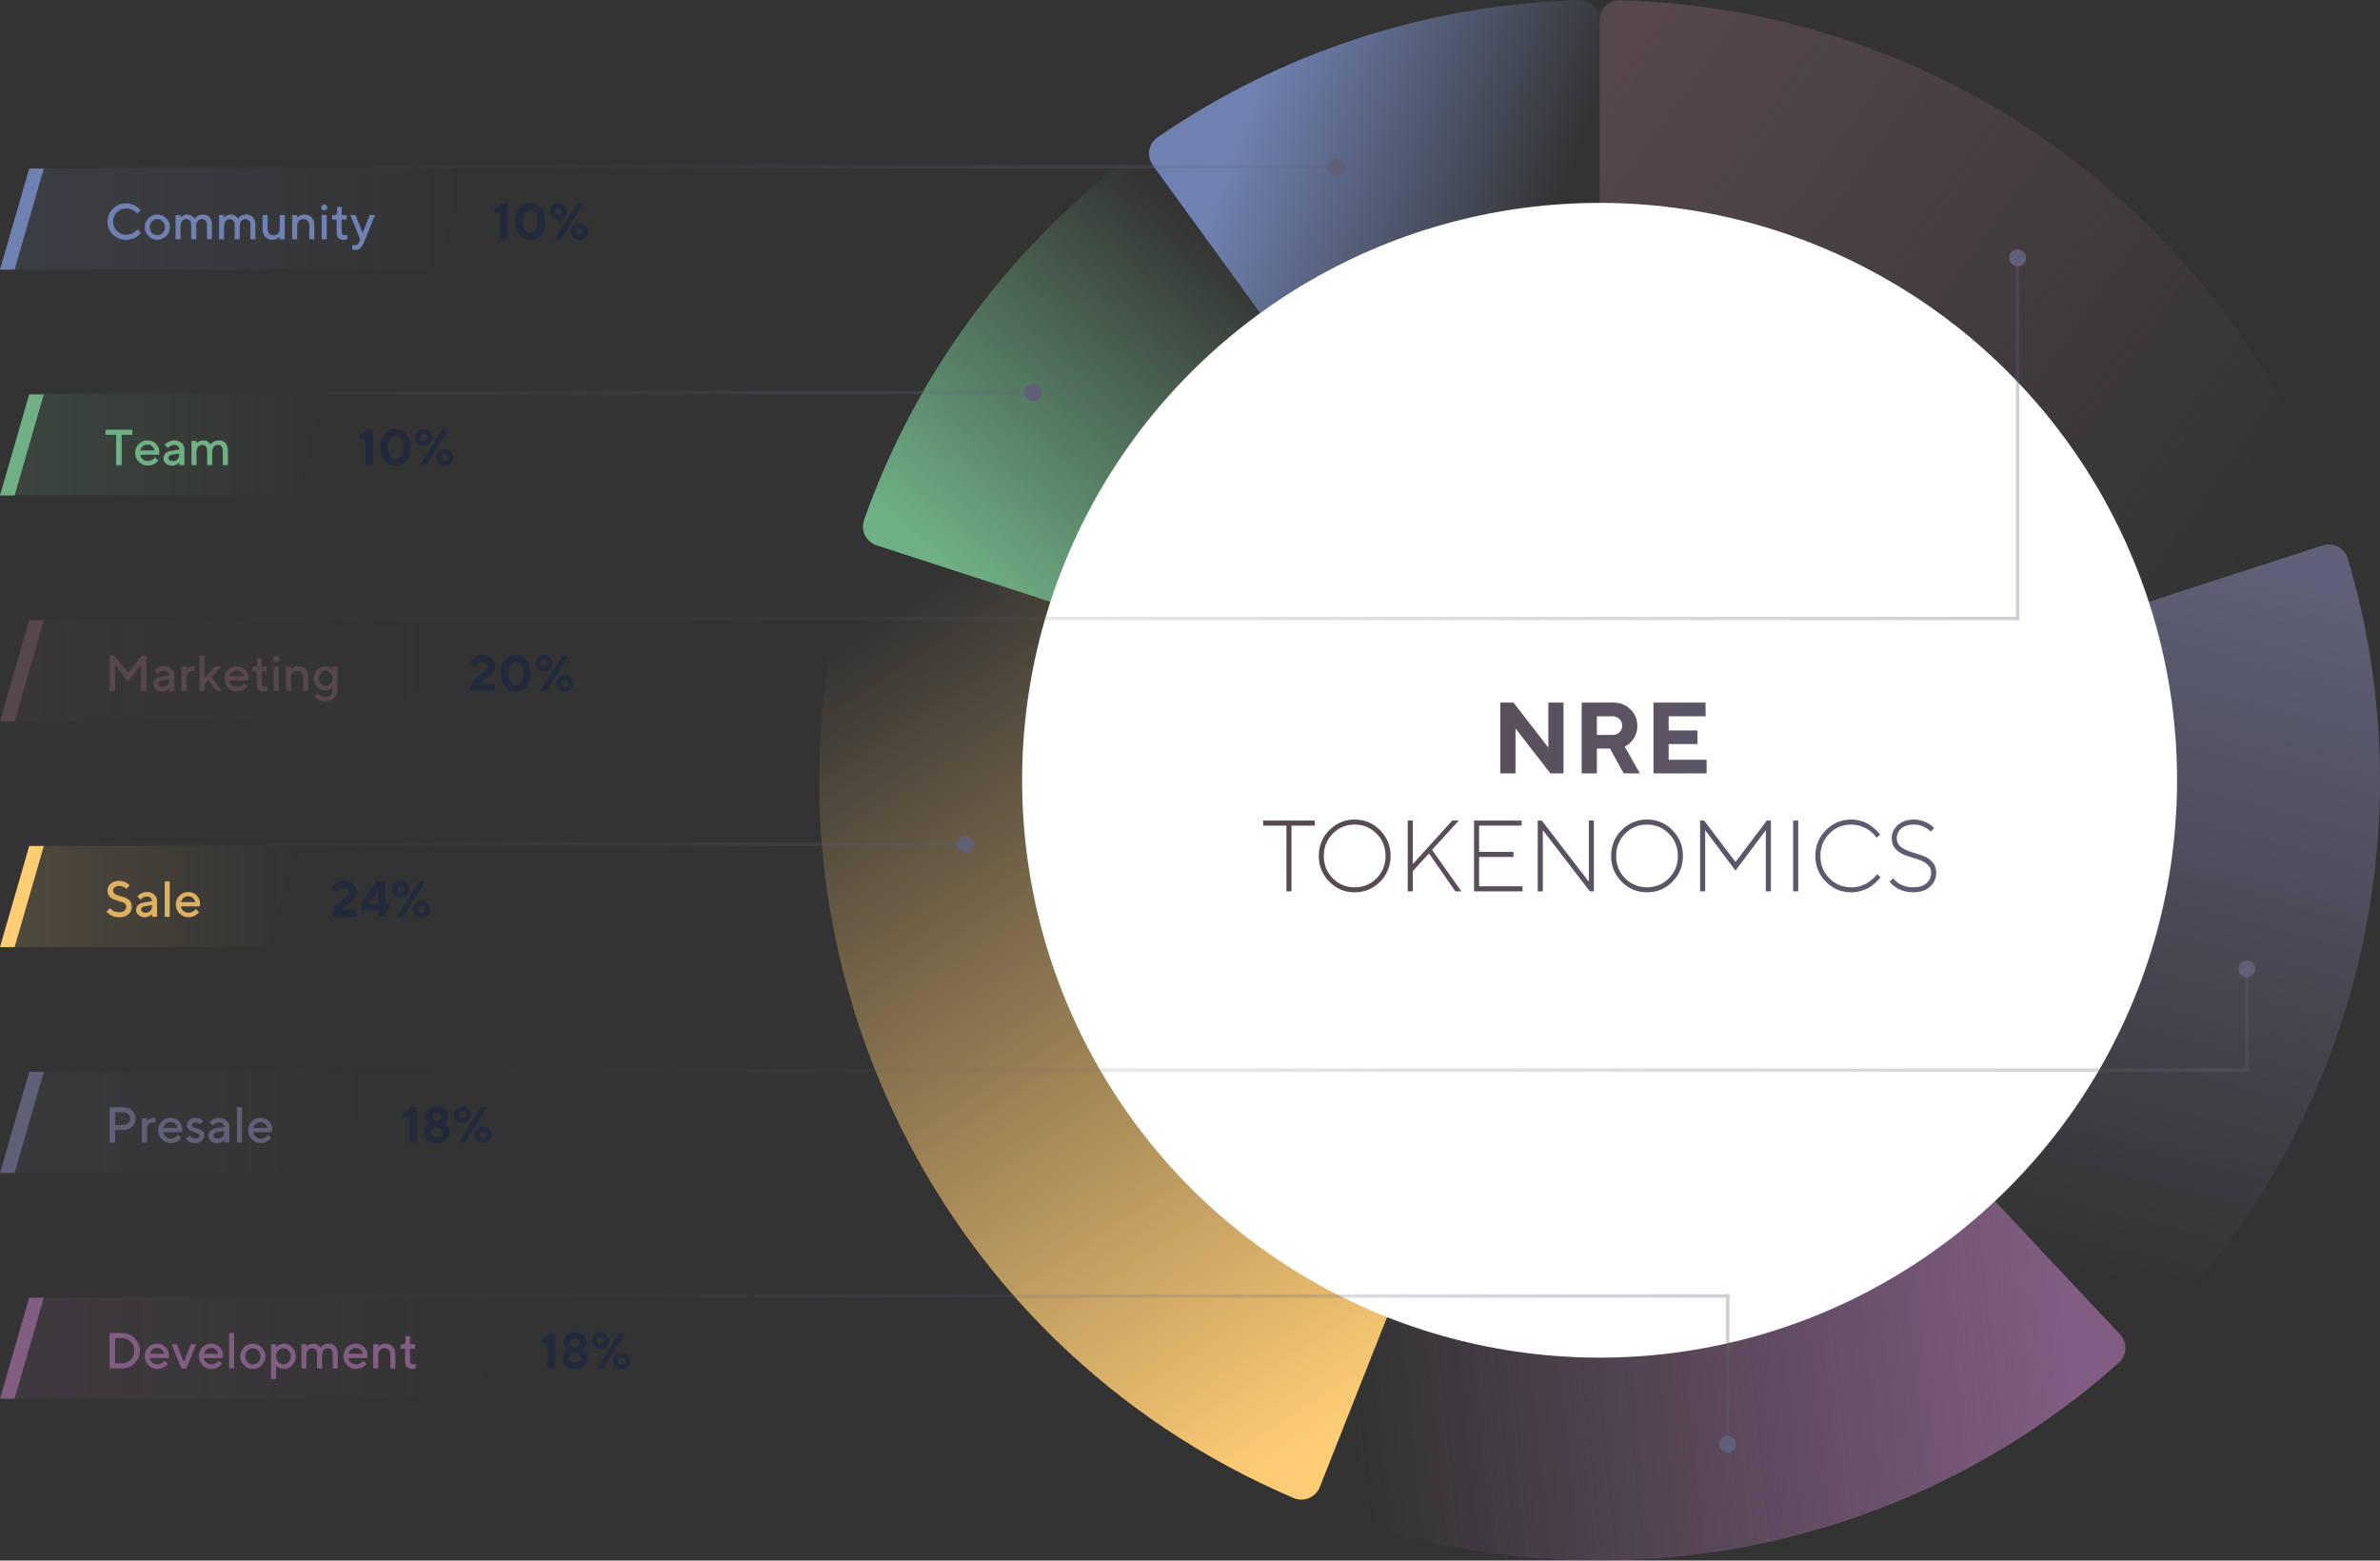 <svg width="706" height="463" viewBox="0 0 706 463" fill="none" xmlns="http://www.w3.org/2000/svg">
<rect x="0" y="0" width="706" height="463" fill="#333333" stroke="none"/>
<path d="M482.375 228.945C478.499 230.205 474.521 227.315 474.521 223.239L474.521 6C474.521 2.686 477.215 -0.008 480.528 0.077C576.338 2.546 660.78 63.904 692.734 154.272C693.839 157.396 692.109 160.791 688.958 161.815L482.375 228.945Z" fill="url(#paint0_linear_92_64)"/>
<path d="M480.992 238.39C477.982 235.184 479.329 229.936 483.512 228.576L688.957 161.816C692.109 160.792 695.503 162.519 696.445 165.696C720.708 247.503 697.966 336.086 637.298 396.085C634.942 398.415 631.135 398.294 628.867 395.878L480.992 238.39Z" fill="url(#paint1_linear_92_64)"/>
<path d="M471.04 240.289C472.659 236.2 477.982 235.184 480.993 238.391L628.867 395.878C631.136 398.294 631.018 402.1 628.545 404.305C564.862 461.094 475.035 478.231 394.921 448.877C391.81 447.737 390.299 444.241 391.519 441.16L471.04 240.289Z" fill="url(#paint2_linear_92_64)"/>
<path d="M468.445 229.524C471.737 230.593 473.444 234.22 472.169 237.438L391.519 441.16C390.299 444.241 386.795 445.751 383.746 444.453C275.618 398.405 219.146 278.381 252.593 165.706C253.536 162.529 256.933 160.792 260.085 161.816L468.445 229.524Z" fill="url(#paint3_linear_92_64)"/>
<path d="M463.668 216.559C467.085 221.261 462.488 227.588 456.96 225.791L260.085 161.816C256.933 160.792 255.201 157.403 256.306 154.279C271.245 112.052 298.117 75.062 333.657 47.803C336.286 45.786 340.045 46.386 341.993 49.068L463.668 216.559Z" fill="url(#paint4_linear_92_64)"/>
<path d="M474.521 213.03C474.521 218.842 467.083 221.259 463.666 216.556L341.991 49.066C340.044 46.385 340.634 42.626 343.364 40.748C380.268 15.367 423.748 1.238 468.521 0.078C471.833 -0.008 474.521 2.686 474.521 6V213.03Z" fill="url(#paint5_linear_92_64)"/>
<circle cx="474.5" cy="231.5" r="171.299" fill="white"/>
<path d="M459.301 208.448H463.798V229.454H459.901L449.559 216.109V229.454H445.048V208.448H448.959L459.301 221.808V208.448ZM469.188 229.454V208.448H478.49C480.57 208.448 482.289 209.117 483.646 210.455C485.014 211.783 485.697 213.414 485.697 215.348C485.697 216.188 485.565 216.974 485.302 217.706C485.038 218.438 484.725 219.029 484.364 219.479C484.013 219.928 483.651 220.313 483.28 220.636C482.909 220.958 482.592 221.178 482.328 221.295L481.947 221.5L486.444 229.454H481.64L477.597 222.101H473.7V229.454H469.188ZM481.2 215.348C481.2 214.527 480.927 213.849 480.38 213.312C479.843 212.774 479.164 212.506 478.344 212.506H473.7V218.058H478.344C479.164 218.058 479.843 217.799 480.38 217.281C480.927 216.754 481.2 216.109 481.2 215.348ZM494.999 225.411H506.249V229.454H490.487V208.448H505.941V212.506H494.999V216.71H503.539V220.753H494.999V225.411ZM374.706 243.448H389.999V244.957H383.099V264.454H381.605V244.957H374.706V243.448ZM408.339 260.572C410.116 258.775 411.005 256.568 411.005 253.951C411.005 251.334 410.116 249.132 408.339 247.345C406.571 245.548 404.408 244.649 401.849 244.649C399.291 244.649 397.123 245.548 395.346 247.345C393.578 249.132 392.694 251.334 392.694 253.951C392.694 256.568 393.578 258.775 395.346 260.572C397.123 262.359 399.291 263.253 401.849 263.253C404.408 263.253 406.571 262.359 408.339 260.572ZM409.393 246.305C411.464 248.404 412.499 250.953 412.499 253.951C412.499 256.949 411.464 259.498 409.393 261.598C407.323 263.697 404.808 264.747 401.849 264.747C398.91 264.747 396.4 263.697 394.32 261.598C392.24 259.498 391.2 256.949 391.2 253.951C391.2 250.953 392.24 248.404 394.32 246.305C396.4 244.205 398.91 243.155 401.849 243.155C404.808 243.155 407.323 244.205 409.393 246.305ZM419.105 256.354L430.795 243.448H432.758L424.804 252.149L433.505 264.454H431.703L423.895 253.204L419.105 258.448V264.454H417.597V243.448H419.105V256.354ZM438.764 262.96H451.654V264.454H437.255V243.448H451.361V244.957H438.764V252.75H448.959V254.259H438.764V262.96ZM471.312 243.448H472.807V264.454H471.605L457.66 246.305V264.454H456.151V243.448H457.352L471.312 261.598V243.448ZM495.057 260.572C496.835 258.775 497.724 256.568 497.724 253.951C497.724 251.334 496.835 249.132 495.057 247.345C493.29 245.548 491.127 244.649 488.568 244.649C486.01 244.649 483.842 245.548 482.064 247.345C480.297 249.132 479.413 251.334 479.413 253.951C479.413 256.568 480.297 258.775 482.064 260.572C483.842 262.359 486.01 263.253 488.568 263.253C491.127 263.253 493.29 262.359 495.057 260.572ZM496.112 246.305C498.182 248.404 499.218 250.953 499.218 253.951C499.218 256.949 498.182 259.498 496.112 261.598C494.042 263.697 491.527 264.747 488.568 264.747C485.629 264.747 483.119 263.697 481.039 261.598C478.959 259.498 477.919 256.949 477.919 253.951C477.919 250.953 478.959 248.404 481.039 246.305C483.119 244.205 485.629 243.155 488.568 243.155C491.527 243.155 494.042 244.205 496.112 246.305ZM514.818 258.302L505.824 246.305V264.454H504.315V243.448H505.516L514.818 255.753L524.12 243.448H525.321V264.454H523.812V246.305L514.818 258.302ZM531.913 264.454V243.448H533.422V264.454H531.913ZM541.625 261.598C539.545 259.498 538.505 256.949 538.505 253.951C538.505 250.953 539.545 248.404 541.625 246.305C543.705 244.205 546.215 243.155 549.154 243.155C550.219 243.155 551.239 243.312 552.216 243.624C553.192 243.927 553.998 244.303 554.633 244.752C555.277 245.191 555.839 245.631 556.317 246.07C556.806 246.51 557.157 246.876 557.372 247.169L557.709 247.652L556.654 248.561C556.596 248.463 556.498 248.321 556.361 248.136C556.234 247.95 555.941 247.633 555.482 247.184C555.023 246.734 554.52 246.344 553.974 246.012C553.436 245.67 552.733 245.357 551.864 245.074C550.995 244.791 550.092 244.649 549.154 244.649C546.596 244.649 544.428 245.548 542.65 247.345C540.883 249.132 539.999 251.334 539.999 253.951C539.999 256.568 540.883 258.775 542.65 260.572C544.428 262.359 546.596 263.253 549.154 263.253C550.111 263.253 551.024 263.121 551.893 262.857C552.763 262.584 553.48 262.257 554.047 261.876C554.623 261.495 555.126 261.114 555.556 260.733C555.985 260.353 556.303 260.035 556.508 259.781L556.801 259.356L557.855 260.25C557.777 260.367 557.655 260.528 557.489 260.733C557.333 260.938 556.976 261.3 556.42 261.817C555.873 262.335 555.287 262.794 554.662 263.194C554.047 263.595 553.236 263.956 552.23 264.278C551.234 264.591 550.209 264.747 549.154 264.747C546.215 264.747 543.705 263.697 541.625 261.598ZM572.855 258.902C572.855 257.867 572.455 257.032 571.654 256.397C570.853 255.753 569.877 255.255 568.724 254.903C567.572 254.552 566.42 254.181 565.267 253.79C564.125 253.399 563.153 252.784 562.352 251.944C561.552 251.104 561.151 250.025 561.151 248.707C561.151 247.164 561.762 245.855 562.982 244.781C564.203 243.697 565.795 243.155 567.758 243.155C568.48 243.155 569.179 243.248 569.852 243.434C570.536 243.609 571.102 243.819 571.552 244.063C572.001 244.298 572.401 244.542 572.753 244.796C573.104 245.04 573.358 245.255 573.515 245.44L573.749 245.704L572.709 246.759C572.67 246.7 572.601 246.627 572.504 246.539C572.416 246.441 572.216 246.275 571.903 246.041C571.6 245.797 571.273 245.582 570.922 245.396C570.57 245.201 570.106 245.03 569.53 244.884C568.964 244.728 568.373 244.649 567.758 244.649C566.156 244.649 564.906 245.03 564.008 245.792C563.109 246.554 562.66 247.525 562.66 248.707C562.66 249.742 563.056 250.582 563.847 251.227C564.647 251.861 565.624 252.354 566.776 252.706C567.929 253.058 569.076 253.429 570.219 253.819C571.371 254.21 572.348 254.825 573.148 255.665C573.949 256.505 574.349 257.584 574.349 258.902C574.349 260.602 573.729 262.003 572.489 263.106C571.249 264.2 569.569 264.747 567.45 264.747C566.591 264.747 565.761 264.64 564.96 264.425C564.159 264.2 563.505 263.941 562.997 263.648C562.489 263.346 562.04 263.038 561.649 262.726C561.259 262.413 560.985 262.149 560.829 261.935L560.551 261.598L561.605 260.558C561.644 260.636 561.713 260.738 561.81 260.865C561.908 260.982 562.133 261.197 562.484 261.51C562.836 261.812 563.222 262.086 563.641 262.33C564.061 262.564 564.608 262.779 565.282 262.975C565.966 263.16 566.688 263.253 567.45 263.253C569.188 263.253 570.521 262.857 571.449 262.066C572.387 261.275 572.855 260.221 572.855 258.902Z" fill="url(#paint6_linear_92_64)"/>
<rect opacity="0.3" width="397" height="1" transform="matrix(-1 0 0 1 397 49)" fill="url(#paint7_linear_92_64)"/>
<circle cx="396.5" cy="49.5" r="2.5" fill="#5F5F77"/>
<path d="M8.8 50H138L129.2 80H0L8.8 50Z" fill="url(#paint8_linear_92_64)" fill-opacity="0.15"/>
<path d="M37.453 60.351C37.985 60.351 38.495 60.421 38.983 60.563C39.472 60.7 39.874 60.868 40.192 61.068C40.514 61.269 40.795 61.466 41.034 61.662C41.273 61.857 41.449 62.025 41.562 62.167L41.723 62.372L40.675 63.427C40.646 63.388 40.602 63.334 40.544 63.266C40.49 63.192 40.363 63.063 40.163 62.877C39.962 62.692 39.748 62.533 39.518 62.401C39.289 62.265 38.988 62.14 38.617 62.028C38.251 61.911 37.863 61.852 37.453 61.852C36.364 61.852 35.441 62.23 34.684 62.987C33.927 63.739 33.549 64.66 33.549 65.749C33.549 66.837 33.925 67.76 34.677 68.517C35.434 69.274 36.359 69.652 37.453 69.652C37.863 69.652 38.253 69.596 38.624 69.484C39.001 69.367 39.31 69.228 39.555 69.066C39.804 68.905 40.021 68.747 40.206 68.59C40.397 68.429 40.539 68.293 40.631 68.18L40.748 67.997L41.803 69.052C41.764 69.11 41.703 69.189 41.62 69.286C41.542 69.379 41.364 69.545 41.085 69.784C40.812 70.023 40.519 70.236 40.206 70.421C39.899 70.607 39.494 70.775 38.991 70.927C38.493 71.073 37.98 71.147 37.453 71.147C35.88 71.147 34.562 70.624 33.498 69.579C32.433 68.534 31.901 67.257 31.901 65.749C31.901 64.24 32.433 62.963 33.498 61.918C34.562 60.873 35.88 60.351 37.453 60.351ZM48.256 69.103C48.7 68.639 48.922 68.073 48.922 67.404C48.922 66.73 48.7 66.161 48.256 65.697C47.812 65.233 47.284 65.001 46.674 65.001C46.063 65.001 45.534 65.233 45.084 65.697C44.64 66.161 44.418 66.73 44.418 67.404C44.418 68.073 44.64 68.639 45.084 69.103C45.534 69.567 46.063 69.799 46.674 69.799C47.284 69.799 47.812 69.567 48.256 69.103ZM44.037 70.033C43.295 69.286 42.924 68.41 42.924 67.404C42.924 66.393 43.295 65.514 44.037 64.767C44.784 64.02 45.663 63.647 46.674 63.647C47.685 63.647 48.561 64.02 49.303 64.767C50.05 65.514 50.424 66.393 50.424 67.404C50.424 68.41 50.05 69.286 49.303 70.033C48.561 70.775 47.685 71.147 46.674 71.147C45.663 71.147 44.784 70.775 44.037 70.033ZM61.373 71V66.803C61.373 66.212 61.237 65.766 60.963 65.463C60.695 65.155 60.331 65.001 59.872 65.001C59.403 65.001 59.01 65.189 58.693 65.565C58.38 65.936 58.224 66.449 58.224 67.103V71H56.723V66.803C56.723 66.212 56.586 65.766 56.312 65.463C56.044 65.155 55.68 65.001 55.221 65.001C54.752 65.001 54.359 65.189 54.042 65.565C53.73 65.936 53.573 66.449 53.573 67.103V71H52.072V63.8H53.573V64.547C53.632 64.479 53.712 64.396 53.815 64.298C53.922 64.196 54.142 64.061 54.474 63.895C54.811 63.73 55.16 63.647 55.522 63.647C55.81 63.647 56.083 63.688 56.342 63.771C56.605 63.849 56.815 63.949 56.972 64.071C57.128 64.189 57.262 64.308 57.374 64.43C57.492 64.552 57.575 64.652 57.623 64.731L57.697 64.848C57.716 64.818 57.748 64.777 57.792 64.723C57.841 64.669 57.941 64.572 58.092 64.43C58.248 64.289 58.415 64.166 58.59 64.064C58.766 63.956 58.996 63.861 59.279 63.778C59.567 63.69 59.865 63.647 60.172 63.647C61.012 63.647 61.671 63.915 62.15 64.452C62.633 64.989 62.875 65.773 62.875 66.803V71H61.373ZM74.279 71V66.803C74.279 66.212 74.142 65.766 73.869 65.463C73.6 65.155 73.236 65.001 72.777 65.001C72.309 65.001 71.915 65.189 71.598 65.565C71.286 65.936 71.129 66.449 71.129 67.103V71H69.628V66.803C69.628 66.212 69.491 65.766 69.218 65.463C68.949 65.155 68.585 65.001 68.126 65.001C67.658 65.001 67.265 65.189 66.947 65.565C66.635 65.936 66.478 66.449 66.478 67.103V71H64.977V63.8H66.478V64.547C66.537 64.479 66.618 64.396 66.72 64.298C66.828 64.196 67.047 64.061 67.379 63.895C67.716 63.73 68.065 63.647 68.427 63.647C68.715 63.647 68.988 63.688 69.247 63.771C69.511 63.849 69.721 63.949 69.877 64.071C70.033 64.189 70.168 64.308 70.28 64.43C70.397 64.552 70.48 64.652 70.529 64.731L70.602 64.848C70.622 64.818 70.653 64.777 70.697 64.723C70.746 64.669 70.846 64.572 70.998 64.43C71.154 64.289 71.32 64.166 71.496 64.064C71.671 63.956 71.901 63.861 72.184 63.778C72.472 63.69 72.77 63.647 73.078 63.647C73.918 63.647 74.577 63.915 75.055 64.452C75.539 64.989 75.78 65.773 75.78 66.803V71H74.279ZM82.98 71V70.253L82.885 70.348C82.841 70.392 82.748 70.465 82.606 70.568C82.47 70.665 82.321 70.756 82.16 70.839C81.999 70.917 81.796 70.988 81.552 71.051C81.308 71.115 81.059 71.147 80.805 71.147C79.936 71.147 79.23 70.863 78.688 70.297C78.151 69.726 77.882 68.959 77.882 67.997V63.8H79.384V67.997C79.384 68.515 79.547 68.944 79.874 69.286C80.207 69.628 80.617 69.799 81.105 69.799C81.676 69.799 82.13 69.616 82.467 69.249C82.809 68.878 82.98 68.361 82.98 67.697V63.8H84.481V71H82.98ZM88.158 63.8V64.547L88.253 64.452C88.297 64.408 88.39 64.337 88.532 64.24C88.673 64.137 88.822 64.047 88.978 63.969C89.14 63.886 89.342 63.812 89.586 63.749C89.835 63.681 90.085 63.647 90.334 63.647C91.203 63.647 91.906 63.932 92.443 64.503C92.985 65.075 93.256 65.841 93.256 66.803V71H91.754V66.803C91.754 66.286 91.588 65.856 91.256 65.514C90.929 65.172 90.522 65.001 90.033 65.001C89.462 65.001 89.005 65.187 88.664 65.558C88.327 65.924 88.158 66.439 88.158 67.103V71H86.657V63.8H88.158ZM96.933 63.8V71H95.431V63.8H96.933ZM96.83 60.907C97.001 61.078 97.086 61.293 97.086 61.552C97.086 61.81 97.001 62.025 96.83 62.196C96.659 62.367 96.444 62.453 96.186 62.453C95.927 62.453 95.712 62.367 95.541 62.196C95.37 62.025 95.285 61.81 95.285 61.552C95.285 61.293 95.37 61.078 95.541 60.907C95.712 60.736 95.927 60.651 96.186 60.651C96.444 60.651 96.659 60.736 96.83 60.907ZM100.009 62.899V61.398H101.356V63.8H102.858V65.148H101.356V68.883C101.356 69.152 101.442 69.372 101.613 69.543C101.784 69.713 101.999 69.799 102.257 69.799C102.37 69.799 102.487 69.787 102.609 69.762C102.736 69.738 102.833 69.711 102.902 69.682L103.012 69.652V71C102.714 71.098 102.362 71.147 101.957 71.147C100.556 71.147 99.857 70.397 99.862 68.898V65.148H98.507V63.8H99.262C99.76 63.8 100.009 63.5 100.009 62.899ZM106.535 71.747L106.835 71L103.905 63.8H105.48L107.582 69.052L109.684 63.8H111.259L108.029 71.747C107.658 72.636 107.289 73.258 106.923 73.615C106.562 73.971 106.107 74.149 105.561 74.149C105.36 74.149 105.172 74.137 104.997 74.113C104.821 74.088 104.691 74.061 104.608 74.032L104.506 74.003V72.648C104.755 72.746 105.006 72.797 105.26 72.802C105.832 72.797 106.256 72.445 106.535 71.747Z" fill="#6F81B0"/>
<path d="M148.776 60.497H150.651V71H148.402V63.353H146.601V61.925C146.923 61.886 147.218 61.81 147.487 61.698C147.755 61.581 147.963 61.456 148.109 61.325C148.261 61.193 148.388 61.066 148.49 60.944C148.598 60.817 148.673 60.709 148.717 60.622L148.776 60.497ZM155.749 63.2C155.304 63.8 155.082 64.65 155.082 65.749C155.082 66.847 155.304 67.697 155.749 68.297C156.193 68.898 156.72 69.198 157.331 69.198C157.941 69.198 158.468 68.898 158.913 68.297C159.357 67.697 159.579 66.847 159.579 65.749C159.579 64.65 159.357 63.8 158.913 63.2C158.468 62.599 157.941 62.299 157.331 62.299C156.72 62.299 156.193 62.599 155.749 63.2ZM160.517 61.786C161.391 62.787 161.828 64.108 161.828 65.749C161.828 67.389 161.391 68.712 160.517 69.718C159.643 70.724 158.581 71.227 157.331 71.227C156.081 71.227 155.019 70.724 154.145 69.718C153.271 68.712 152.833 67.389 152.833 65.749C152.833 64.108 153.271 62.787 154.145 61.786C155.019 60.78 156.081 60.277 157.331 60.277C158.581 60.277 159.643 60.78 160.517 61.786ZM164.904 61.998C164.704 62.199 164.604 62.45 164.604 62.753C164.604 63.051 164.704 63.3 164.904 63.5C165.104 63.7 165.353 63.8 165.651 63.8C165.954 63.8 166.205 63.7 166.405 63.5C166.605 63.3 166.706 63.051 166.706 62.753C166.706 62.45 166.605 62.199 166.405 61.998C166.205 61.798 165.954 61.698 165.651 61.698C165.353 61.698 165.104 61.798 164.904 61.998ZM164.53 71L171.129 60.497H173.004L166.405 71H164.53ZM167.453 61.024C167.956 61.523 168.207 62.099 168.207 62.753C168.207 63.402 167.956 63.978 167.453 64.481C166.955 64.98 166.354 65.228 165.651 65.228C164.953 65.228 164.352 64.98 163.849 64.481C163.351 63.978 163.102 63.402 163.102 62.753C163.102 62.099 163.351 61.523 163.849 61.024C164.352 60.526 164.953 60.277 165.651 60.277C166.354 60.277 166.955 60.526 167.453 61.024ZM172.631 69.499C172.831 69.298 172.931 69.049 172.931 68.751C172.931 68.449 172.831 68.197 172.631 67.997C172.431 67.797 172.179 67.697 171.876 67.697C171.579 67.697 171.33 67.797 171.129 67.997C170.929 68.197 170.829 68.449 170.829 68.751C170.829 69.049 170.929 69.298 171.129 69.499C171.33 69.699 171.579 69.799 171.876 69.799C172.179 69.799 172.431 69.699 172.631 69.499ZM170.075 70.48C169.577 69.977 169.328 69.401 169.328 68.751C169.328 68.102 169.577 67.528 170.075 67.03C170.578 66.527 171.178 66.276 171.876 66.276C172.58 66.276 173.18 66.527 173.678 67.03C174.181 67.528 174.433 68.102 174.433 68.751C174.433 69.401 174.181 69.977 173.678 70.48C173.18 70.978 172.58 71.227 171.876 71.227C171.178 71.227 170.578 70.978 170.075 70.48Z" fill="#22293B"/>
<path d="M8.667 50H13L4.333 80H0L8.667 50Z" fill="#6F81B0"/>
<rect opacity="0.3" width="307" height="1" transform="matrix(-1 0 0 1 307 116)" fill="url(#paint9_linear_92_64)"/>
<circle cx="306.5" cy="116.5" r="2.5" fill="#5F5F77"/>
<path d="M8.8 117H96L87.2 147H0L8.8 117Z" fill="url(#paint10_linear_92_64)" fill-opacity="0.15"/>
<path d="M31.3 127.497H39.247V128.999H36.098V138H34.45V128.999H31.3V127.497ZM47.201 134.924H41.576C41.654 135.432 41.903 135.871 42.323 136.242C42.748 136.613 43.251 136.799 43.832 136.799C44.252 136.799 44.643 136.704 45.004 136.513C45.37 136.323 45.629 136.137 45.78 135.957L46.007 135.678L46.981 136.652C46.952 136.691 46.906 136.748 46.842 136.821C46.784 136.889 46.654 137.009 46.454 137.18C46.254 137.346 46.041 137.495 45.817 137.626C45.592 137.753 45.299 137.873 44.938 137.985C44.581 138.093 44.213 138.146 43.832 138.146C42.812 138.146 41.93 137.773 41.188 137.026C40.451 136.274 40.082 135.373 40.082 134.323C40.082 133.312 40.441 132.448 41.159 131.73C41.881 131.008 42.746 130.646 43.752 130.646C44.762 130.646 45.602 130.983 46.271 131.657C46.945 132.326 47.282 133.166 47.282 134.177L47.201 134.924ZM43.752 131.928C43.209 131.928 42.753 132.089 42.382 132.412C42.016 132.729 41.769 133.142 41.642 133.649H45.81C45.722 133.142 45.495 132.729 45.128 132.412C44.762 132.089 44.303 131.928 43.752 131.928ZM54.701 138H53.2V137.253C53.18 137.272 53.146 137.304 53.097 137.348C53.053 137.392 52.96 137.465 52.819 137.568C52.682 137.666 52.533 137.756 52.372 137.839C52.211 137.917 52.008 137.988 51.764 138.051C51.52 138.115 51.273 138.146 51.024 138.146C50.292 138.146 49.684 137.934 49.201 137.509C48.717 137.084 48.476 136.599 48.476 136.052C48.476 135.461 48.661 134.965 49.032 134.565C49.408 134.165 49.921 133.911 50.57 133.803L53.2 133.349C53.2 132.968 53.058 132.648 52.775 132.39C52.497 132.131 52.138 132.001 51.698 132.001C51.317 132.001 50.971 132.082 50.658 132.243C50.351 132.399 50.138 132.558 50.021 132.719L49.823 132.976L48.849 132.001C48.878 131.962 48.917 131.914 48.966 131.855C49.02 131.792 49.135 131.684 49.31 131.533C49.491 131.376 49.682 131.237 49.882 131.115C50.082 130.993 50.346 130.886 50.673 130.793C51.005 130.695 51.347 130.646 51.698 130.646C52.577 130.646 53.297 130.908 53.859 131.43C54.42 131.948 54.701 132.587 54.701 133.349V138ZM51.252 136.799C51.862 136.799 52.338 136.618 52.68 136.257C53.026 135.891 53.2 135.371 53.2 134.697V134.55L50.871 134.924C50.602 134.973 50.385 135.083 50.219 135.253C50.053 135.424 49.97 135.639 49.97 135.898C49.97 136.137 50.084 136.347 50.314 136.528C50.548 136.708 50.861 136.799 51.252 136.799ZM66.105 138V133.803C66.105 133.212 65.968 132.766 65.695 132.463C65.426 132.155 65.062 132.001 64.603 132.001C64.135 132.001 63.742 132.189 63.424 132.565C63.112 132.937 62.956 133.449 62.956 134.104V138H61.454V133.803C61.454 133.212 61.317 132.766 61.044 132.463C60.775 132.155 60.412 132.001 59.953 132.001C59.484 132.001 59.091 132.189 58.773 132.565C58.461 132.937 58.305 133.449 58.305 134.104V138H56.803V130.8H58.305V131.547C58.363 131.479 58.444 131.396 58.546 131.298C58.654 131.196 58.873 131.062 59.206 130.896C59.542 130.729 59.892 130.646 60.253 130.646C60.541 130.646 60.815 130.688 61.073 130.771C61.337 130.849 61.547 130.949 61.703 131.071C61.859 131.188 61.994 131.308 62.106 131.43C62.223 131.552 62.306 131.652 62.355 131.73L62.428 131.848C62.448 131.818 62.48 131.777 62.523 131.723C62.572 131.669 62.672 131.572 62.824 131.43C62.98 131.289 63.146 131.167 63.322 131.064C63.498 130.957 63.727 130.861 64.01 130.778C64.298 130.69 64.596 130.646 64.904 130.646C65.744 130.646 66.403 130.915 66.881 131.452C67.365 131.989 67.606 132.773 67.606 133.803V138H66.105Z" fill="#6FB085"/>
<path d="M108.776 127.497H110.651V138H108.402V130.354H106.601V128.925C106.923 128.886 107.218 128.811 107.487 128.698C107.755 128.581 107.963 128.457 108.109 128.325C108.261 128.193 108.388 128.066 108.49 127.944C108.598 127.817 108.673 127.709 108.717 127.622L108.776 127.497ZM115.749 130.2C115.304 130.8 115.082 131.65 115.082 132.749C115.082 133.847 115.304 134.697 115.749 135.297C116.193 135.898 116.72 136.198 117.331 136.198C117.941 136.198 118.468 135.898 118.913 135.297C119.357 134.697 119.579 133.847 119.579 132.749C119.579 131.65 119.357 130.8 118.913 130.2C118.468 129.599 117.941 129.299 117.331 129.299C116.72 129.299 116.193 129.599 115.749 130.2ZM120.517 128.786C121.391 129.787 121.828 131.108 121.828 132.749C121.828 134.389 121.391 135.712 120.517 136.718C119.643 137.724 118.581 138.227 117.331 138.227C116.081 138.227 115.019 137.724 114.145 136.718C113.271 135.712 112.833 134.389 112.833 132.749C112.833 131.108 113.271 129.787 114.145 128.786C115.019 127.78 116.081 127.277 117.331 127.277C118.581 127.277 119.643 127.78 120.517 128.786ZM124.904 128.999C124.704 129.199 124.604 129.45 124.604 129.753C124.604 130.051 124.704 130.3 124.904 130.5C125.104 130.7 125.353 130.8 125.651 130.8C125.954 130.8 126.205 130.7 126.405 130.5C126.605 130.3 126.706 130.051 126.706 129.753C126.706 129.45 126.605 129.199 126.405 128.999C126.205 128.798 125.954 128.698 125.651 128.698C125.353 128.698 125.104 128.798 124.904 128.999ZM124.53 138L131.129 127.497H133.004L126.405 138H124.53ZM127.453 128.024C127.956 128.522 128.207 129.099 128.207 129.753C128.207 130.402 127.956 130.979 127.453 131.481C126.955 131.979 126.354 132.229 125.651 132.229C124.953 132.229 124.352 131.979 123.849 131.481C123.351 130.979 123.102 130.402 123.102 129.753C123.102 129.099 123.351 128.522 123.849 128.024C124.352 127.526 124.953 127.277 125.651 127.277C126.354 127.277 126.955 127.526 127.453 128.024ZM132.631 136.499C132.831 136.298 132.931 136.049 132.931 135.751C132.931 135.449 132.831 135.197 132.631 134.997C132.431 134.797 132.179 134.697 131.876 134.697C131.579 134.697 131.33 134.797 131.129 134.997C130.929 135.197 130.829 135.449 130.829 135.751C130.829 136.049 130.929 136.298 131.129 136.499C131.33 136.699 131.579 136.799 131.876 136.799C132.179 136.799 132.431 136.699 132.631 136.499ZM130.075 137.48C129.577 136.977 129.328 136.401 129.328 135.751C129.328 135.102 129.577 134.528 130.075 134.03C130.578 133.527 131.178 133.276 131.876 133.276C132.58 133.276 133.18 133.527 133.678 134.03C134.181 134.528 134.433 135.102 134.433 135.751C134.433 136.401 134.181 136.977 133.678 137.48C133.18 137.978 132.58 138.227 131.876 138.227C131.178 138.227 130.578 137.978 130.075 137.48Z" fill="#22293B"/>
<path d="M8.667 117H13L4.333 147H0L8.667 117Z" fill="#6FB085"/>
<g opacity="0.3">
<path d="M599 183H0V184H599V183Z" fill="url(#paint11_linear_92_64)"/>
<path d="M598 77H599V184H598V77Z" fill="url(#paint12_linear_92_64)"/>
</g>
<circle cx="598.5" cy="76.5" r="2.5" fill="#5F5F77"/>
<path d="M8.8 184H129L120.2 214H0L8.8 184Z" fill="url(#paint13_linear_92_64)" fill-opacity="0.15"/>
<path d="M37.973 199.602L42.023 194.497H43.451V205H41.803V197.354L37.973 202.151L34.149 197.354V205H32.502V194.497H33.922L37.973 199.602ZM51.698 205H50.197V204.253C50.177 204.272 50.143 204.304 50.094 204.348C50.05 204.392 49.958 204.465 49.816 204.568C49.679 204.666 49.53 204.756 49.369 204.839C49.208 204.917 49.005 204.988 48.761 205.051C48.517 205.115 48.27 205.146 48.022 205.146C47.289 205.146 46.681 204.934 46.198 204.509C45.714 204.084 45.473 203.599 45.473 203.052C45.473 202.461 45.658 201.965 46.029 201.565C46.405 201.165 46.918 200.911 47.567 200.803L50.197 200.349C50.197 199.968 50.055 199.648 49.772 199.39C49.494 199.131 49.135 199.001 48.695 199.001C48.315 199.001 47.968 199.082 47.655 199.243C47.348 199.399 47.135 199.558 47.018 199.719L46.82 199.976L45.846 199.001C45.876 198.962 45.915 198.914 45.963 198.855C46.017 198.792 46.132 198.684 46.308 198.533C46.488 198.376 46.679 198.237 46.879 198.115C47.079 197.993 47.343 197.886 47.67 197.793C48.002 197.695 48.344 197.646 48.695 197.646C49.574 197.646 50.294 197.908 50.856 198.43C51.417 198.948 51.698 199.587 51.698 200.349V205ZM48.248 203.799C48.859 203.799 49.335 203.618 49.677 203.257C50.023 202.891 50.197 202.371 50.197 201.697V201.55L47.868 201.924C47.599 201.973 47.382 202.083 47.216 202.253C47.05 202.424 46.967 202.639 46.967 202.898C46.967 203.137 47.081 203.347 47.311 203.528C47.545 203.708 47.858 203.799 48.248 203.799ZM57.851 199.075C57.65 199.026 57.426 199.001 57.177 199.001C56.605 199.001 56.149 199.187 55.807 199.558C55.47 199.924 55.302 200.439 55.302 201.104V205H53.8V197.8H55.302V198.547L55.397 198.452C55.441 198.408 55.534 198.337 55.675 198.24C55.817 198.137 55.966 198.047 56.122 197.969C56.283 197.886 56.486 197.812 56.73 197.749C56.979 197.681 57.228 197.646 57.477 197.646H57.851V199.075ZM65.57 197.8L62.794 200.803L65.797 205H64.142L61.82 201.777L60.692 202.979V205H59.198V194.497H60.692V201.023L63.769 197.8H65.57ZM73.671 201.924H68.046C68.124 202.432 68.373 202.871 68.793 203.242C69.218 203.613 69.721 203.799 70.302 203.799C70.722 203.799 71.112 203.704 71.474 203.513C71.84 203.323 72.099 203.137 72.25 202.957L72.477 202.678L73.451 203.652C73.422 203.691 73.376 203.748 73.312 203.821C73.253 203.889 73.124 204.009 72.924 204.18C72.724 204.346 72.511 204.495 72.287 204.626C72.062 204.753 71.769 204.873 71.408 204.985C71.051 205.093 70.683 205.146 70.302 205.146C69.281 205.146 68.4 204.773 67.658 204.026C66.92 203.274 66.552 202.373 66.552 201.323C66.552 200.312 66.911 199.448 67.628 198.73C68.351 198.008 69.215 197.646 70.221 197.646C71.232 197.646 72.072 197.983 72.741 198.657C73.415 199.326 73.751 200.166 73.751 201.177L73.671 201.924ZM70.221 198.928C69.679 198.928 69.223 199.089 68.852 199.412C68.485 199.729 68.239 200.142 68.112 200.649H72.279C72.191 200.142 71.964 199.729 71.598 199.412C71.232 199.089 70.773 198.928 70.221 198.928ZM76.293 196.899V195.398H77.641V197.8H79.142V199.148H77.641V202.883C77.641 203.152 77.726 203.372 77.897 203.542C78.068 203.713 78.283 203.799 78.541 203.799C78.654 203.799 78.771 203.787 78.893 203.762C79.02 203.738 79.118 203.711 79.186 203.682L79.296 203.652V205C78.998 205.098 78.647 205.146 78.241 205.146C76.84 205.146 76.142 204.397 76.147 202.898V199.148H74.791V197.8H75.546C76.044 197.8 76.293 197.5 76.293 196.899ZM82.665 197.8V205H81.164V197.8H82.665ZM82.562 194.907C82.733 195.078 82.819 195.293 82.819 195.552C82.819 195.811 82.733 196.025 82.562 196.196C82.392 196.367 82.177 196.453 81.918 196.453C81.659 196.453 81.444 196.367 81.273 196.196C81.103 196.025 81.017 195.811 81.017 195.552C81.017 195.293 81.103 195.078 81.273 194.907C81.444 194.736 81.659 194.651 81.918 194.651C82.177 194.651 82.392 194.736 82.562 194.907ZM86.342 197.8V198.547L86.437 198.452C86.481 198.408 86.574 198.337 86.715 198.24C86.857 198.137 87.006 198.047 87.162 197.969C87.323 197.886 87.526 197.812 87.77 197.749C88.019 197.681 88.268 197.646 88.517 197.646C89.386 197.646 90.089 197.932 90.626 198.503C91.168 199.075 91.439 199.841 91.439 200.803V205H89.938V200.803C89.938 200.286 89.772 199.856 89.44 199.514C89.113 199.172 88.705 199.001 88.217 199.001C87.645 199.001 87.189 199.187 86.847 199.558C86.51 199.924 86.342 200.439 86.342 201.104V205H84.84V197.8H86.342ZM98.639 204.568V203.953L98.544 204.048C98.5 204.092 98.407 204.165 98.266 204.268C98.129 204.365 97.98 204.456 97.819 204.539C97.658 204.617 97.455 204.69 97.211 204.758C96.967 204.822 96.718 204.854 96.464 204.854C95.556 204.854 94.767 204.504 94.098 203.806C93.429 203.103 93.095 202.251 93.095 201.25C93.095 200.249 93.429 199.399 94.098 198.701C94.767 197.998 95.556 197.646 96.464 197.646C96.864 197.646 97.245 197.722 97.606 197.874C97.968 198.025 98.229 198.176 98.39 198.328L98.639 198.547V197.8H100.141V204.553C100.141 205.564 99.794 206.416 99.101 207.109C98.407 207.803 97.555 208.149 96.544 208.149C96.134 208.149 95.744 208.096 95.373 207.988C95.001 207.886 94.696 207.761 94.457 207.615C94.218 207.473 94.008 207.329 93.827 207.183C93.647 207.036 93.517 206.909 93.439 206.802L93.314 206.648L94.296 205.674C94.315 205.703 94.347 205.742 94.391 205.791C94.435 205.845 94.528 205.935 94.669 206.062C94.816 206.194 94.97 206.309 95.131 206.406C95.292 206.509 95.499 206.599 95.753 206.677C96.007 206.76 96.271 206.802 96.544 206.802C97.155 206.802 97.655 206.594 98.046 206.179C98.441 205.764 98.639 205.227 98.639 204.568ZM95.197 199.653C94.791 200.088 94.589 200.62 94.589 201.25C94.589 201.88 94.791 202.412 95.197 202.847C95.602 203.281 96.076 203.499 96.618 203.499C97.16 203.499 97.631 203.281 98.031 202.847C98.436 202.412 98.639 201.88 98.639 201.25C98.639 200.62 98.436 200.088 98.031 199.653C97.631 199.219 97.16 199.001 96.618 199.001C96.076 199.001 95.602 199.219 95.197 199.653Z" fill="#55474B"/>
<path d="M146.874 205H139.527C139.527 204.229 139.652 203.53 139.901 202.905C140.15 202.28 140.46 201.787 140.831 201.426C141.202 201.06 141.605 200.713 142.04 200.386C142.474 200.054 142.875 199.773 143.241 199.543C143.612 199.309 143.922 199.038 144.171 198.73C144.425 198.418 144.552 198.083 144.552 197.727C144.552 197.307 144.42 196.978 144.156 196.738C143.897 196.494 143.529 196.372 143.05 196.372C142.669 196.372 142.34 196.479 142.062 196.694C141.788 196.909 141.607 197.122 141.52 197.332L141.402 197.646L139.527 196.753C139.547 196.685 139.579 196.594 139.623 196.482C139.667 196.37 139.784 196.172 139.974 195.889C140.165 195.601 140.384 195.349 140.633 195.134C140.882 194.919 141.234 194.724 141.688 194.548C142.147 194.368 142.65 194.277 143.197 194.277C144.266 194.277 145.145 194.602 145.833 195.251C146.527 195.901 146.874 196.699 146.874 197.646C146.874 198.179 146.759 198.662 146.529 199.097C146.3 199.531 146 199.902 145.628 200.21C145.257 200.513 144.876 200.793 144.486 201.052C144.1 201.306 143.705 201.597 143.299 201.924C142.894 202.246 142.586 202.571 142.376 202.898H146.874V205ZM151.444 197.2C151 197.8 150.777 198.65 150.777 199.749C150.777 200.847 151 201.697 151.444 202.297C151.888 202.898 152.416 203.198 153.026 203.198C153.636 203.198 154.164 202.898 154.608 202.297C155.052 201.697 155.274 200.847 155.274 199.749C155.274 198.65 155.052 197.8 154.608 197.2C154.164 196.599 153.636 196.299 153.026 196.299C152.416 196.299 151.888 196.599 151.444 197.2ZM156.212 195.786C157.086 196.787 157.523 198.108 157.523 199.749C157.523 201.389 157.086 202.712 156.212 203.718C155.338 204.724 154.276 205.227 153.026 205.227C151.776 205.227 150.714 204.724 149.84 203.718C148.966 202.712 148.529 201.389 148.529 199.749C148.529 198.108 148.966 196.787 149.84 195.786C150.714 194.78 151.776 194.277 153.026 194.277C154.276 194.277 155.338 194.78 156.212 195.786ZM160.599 195.999C160.399 196.199 160.299 196.45 160.299 196.753C160.299 197.051 160.399 197.3 160.599 197.5C160.799 197.7 161.048 197.8 161.346 197.8C161.649 197.8 161.9 197.7 162.101 197.5C162.301 197.3 162.401 197.051 162.401 196.753C162.401 196.45 162.301 196.199 162.101 195.999C161.9 195.798 161.649 195.698 161.346 195.698C161.048 195.698 160.799 195.798 160.599 195.999ZM160.226 205L166.825 194.497H168.7L162.101 205H160.226ZM163.148 195.024C163.651 195.522 163.902 196.099 163.902 196.753C163.902 197.402 163.651 197.979 163.148 198.481C162.65 198.979 162.049 199.229 161.346 199.229C160.648 199.229 160.047 198.979 159.544 198.481C159.046 197.979 158.797 197.402 158.797 196.753C158.797 196.099 159.046 195.522 159.544 195.024C160.047 194.526 160.648 194.277 161.346 194.277C162.049 194.277 162.65 194.526 163.148 195.024ZM168.326 203.499C168.526 203.298 168.626 203.049 168.626 202.751C168.626 202.449 168.526 202.197 168.326 201.997C168.126 201.797 167.875 201.697 167.572 201.697C167.274 201.697 167.025 201.797 166.825 201.997C166.625 202.197 166.524 202.449 166.524 202.751C166.524 203.049 166.625 203.298 166.825 203.499C167.025 203.699 167.274 203.799 167.572 203.799C167.875 203.799 168.126 203.699 168.326 203.499ZM165.77 204.48C165.272 203.977 165.023 203.401 165.023 202.751C165.023 202.102 165.272 201.528 165.77 201.03C166.273 200.527 166.874 200.276 167.572 200.276C168.275 200.276 168.875 200.527 169.374 201.03C169.876 201.528 170.128 202.102 170.128 202.751C170.128 203.401 169.876 203.977 169.374 204.48C168.875 204.978 168.275 205.227 167.572 205.227C166.874 205.227 166.273 204.978 165.77 204.48Z" fill="#22293B"/>
<path d="M8.667 184H13L4.333 214H0L8.667 184Z" fill="#55474B"/>
<rect opacity="0.3" width="286" height="1" transform="matrix(-1 0 0 1 286 250)" fill="url(#paint14_linear_92_64)"/>
<circle cx="286.5" cy="250.5" r="2.5" fill="#5F5F77"/>
<path d="M8.8 251H88L79.2 281H0L8.8 251Z" fill="url(#paint15_linear_92_64)" fill-opacity="0.15"/>
<path d="M37.453 268.997C37.453 268.675 37.35 268.406 37.145 268.191C36.94 267.972 36.674 267.801 36.347 267.679C36.024 267.552 35.666 267.439 35.27 267.342C34.874 267.239 34.479 267.115 34.084 266.968C33.688 266.822 33.327 266.646 32.999 266.441C32.677 266.236 32.414 265.945 32.209 265.569C32.003 265.188 31.901 264.732 31.901 264.2C31.901 263.389 32.211 262.713 32.831 262.171C33.451 261.624 34.291 261.351 35.351 261.351C35.741 261.351 36.115 261.399 36.471 261.497C36.833 261.59 37.13 261.702 37.365 261.834C37.604 261.961 37.812 262.09 37.987 262.222C38.168 262.349 38.3 262.459 38.383 262.552L38.5 262.698L37.453 263.753C37.433 263.733 37.404 263.702 37.365 263.658C37.331 263.609 37.248 263.536 37.116 263.438C36.989 263.335 36.85 263.245 36.698 263.167C36.552 263.084 36.356 263.011 36.112 262.947C35.873 262.884 35.619 262.852 35.351 262.852C34.809 262.852 34.372 262.986 34.04 263.255C33.712 263.523 33.549 263.838 33.549 264.2C33.549 264.522 33.651 264.793 33.856 265.013C34.062 265.232 34.325 265.406 34.648 265.533C34.975 265.655 35.336 265.767 35.731 265.87C36.127 265.967 36.523 266.089 36.918 266.236C37.313 266.377 37.672 266.551 37.995 266.756C38.322 266.961 38.588 267.254 38.793 267.635C38.998 268.016 39.101 268.47 39.101 268.997C39.101 269.925 38.769 270.682 38.105 271.268C37.44 271.854 36.523 272.146 35.351 272.146C34.872 272.146 34.416 272.09 33.981 271.978C33.551 271.861 33.197 271.724 32.919 271.568C32.641 271.407 32.399 271.246 32.194 271.084C31.989 270.923 31.84 270.789 31.747 270.682L31.601 270.499L32.648 269.451C32.667 269.48 32.699 269.524 32.743 269.583C32.792 269.637 32.897 269.734 33.058 269.876C33.224 270.013 33.402 270.135 33.593 270.242C33.783 270.345 34.035 270.44 34.347 270.528C34.665 270.611 34.999 270.652 35.351 270.652C36 270.652 36.513 270.494 36.889 270.176C37.265 269.859 37.453 269.466 37.453 268.997ZM46.601 272H45.099V271.253C45.08 271.272 45.045 271.304 44.997 271.348C44.953 271.392 44.86 271.465 44.718 271.568C44.581 271.666 44.433 271.756 44.272 271.839C44.11 271.917 43.908 271.988 43.664 272.051C43.419 272.115 43.173 272.146 42.924 272.146C42.191 272.146 41.584 271.934 41.1 271.509C40.617 271.084 40.375 270.599 40.375 270.052C40.375 269.461 40.56 268.965 40.932 268.565C41.308 268.165 41.82 267.911 42.47 267.803L45.099 267.349C45.099 266.968 44.958 266.648 44.674 266.39C44.396 266.131 44.037 266.001 43.598 266.001C43.217 266.001 42.87 266.082 42.558 266.243C42.25 266.399 42.038 266.558 41.92 266.719L41.723 266.976L40.748 266.001C40.778 265.962 40.817 265.914 40.866 265.855C40.919 265.792 41.034 265.684 41.21 265.533C41.391 265.376 41.581 265.237 41.781 265.115C41.981 264.993 42.245 264.886 42.572 264.793C42.904 264.695 43.246 264.646 43.598 264.646C44.477 264.646 45.197 264.908 45.758 265.43C46.32 265.948 46.601 266.587 46.601 267.349V272ZM43.151 270.799C43.761 270.799 44.237 270.618 44.579 270.257C44.926 269.891 45.099 269.371 45.099 268.697V268.55L42.77 268.924C42.502 268.973 42.284 269.083 42.118 269.253C41.952 269.424 41.869 269.639 41.869 269.898C41.869 270.137 41.984 270.347 42.213 270.528C42.448 270.708 42.76 270.799 43.151 270.799ZM50.351 261.497V272H48.856V261.497H50.351ZM59.272 268.924H53.647C53.725 269.432 53.974 269.871 54.394 270.242C54.818 270.613 55.321 270.799 55.902 270.799C56.322 270.799 56.713 270.704 57.074 270.513C57.44 270.323 57.699 270.137 57.851 269.957L58.078 269.678L59.052 270.652C59.023 270.691 58.976 270.748 58.913 270.821C58.854 270.889 58.725 271.009 58.524 271.18C58.324 271.346 58.112 271.495 57.887 271.626C57.663 271.753 57.37 271.873 57.008 271.985C56.652 272.093 56.283 272.146 55.902 272.146C54.882 272.146 54.001 271.773 53.258 271.026C52.521 270.274 52.152 269.373 52.152 268.323C52.152 267.312 52.511 266.448 53.229 265.73C53.952 265.008 54.816 264.646 55.822 264.646C56.833 264.646 57.672 264.983 58.341 265.657C59.015 266.326 59.352 267.166 59.352 268.177L59.272 268.924ZM55.822 265.928C55.28 265.928 54.823 266.089 54.452 266.412C54.086 266.729 53.839 267.142 53.712 267.649H57.88C57.792 267.142 57.565 266.729 57.199 266.412C56.833 266.089 56.373 265.928 55.822 265.928Z" fill="#DEB161"/>
<path d="M105.874 272H98.527C98.527 271.229 98.652 270.53 98.901 269.905C99.15 269.28 99.46 268.787 99.831 268.426C100.202 268.06 100.605 267.713 101.04 267.386C101.474 267.054 101.875 266.773 102.241 266.543C102.612 266.309 102.922 266.038 103.171 265.73C103.425 265.418 103.552 265.083 103.552 264.727C103.552 264.307 103.42 263.978 103.156 263.738C102.897 263.494 102.529 263.372 102.05 263.372C101.669 263.372 101.34 263.479 101.062 263.694C100.788 263.909 100.607 264.122 100.52 264.332L100.402 264.646L98.527 263.753C98.547 263.685 98.579 263.594 98.623 263.482C98.666 263.37 98.784 263.172 98.974 262.889C99.165 262.601 99.384 262.349 99.633 262.134C99.882 261.919 100.234 261.724 100.688 261.548C101.147 261.368 101.65 261.277 102.197 261.277C103.266 261.277 104.145 261.602 104.833 262.251C105.527 262.901 105.874 263.699 105.874 264.646C105.874 265.179 105.759 265.662 105.529 266.097C105.3 266.531 105 266.902 104.628 267.21C104.257 267.513 103.876 267.793 103.486 268.052C103.1 268.306 102.705 268.597 102.299 268.924C101.894 269.246 101.586 269.571 101.376 269.898H105.874V272ZM114.348 268.177H115.549V270.125H114.348V272H112.099V270.125H107.148V267.876L111.726 261.497H114.348V268.177ZM112.099 268.177V264.126L109.25 268.177H112.099ZM118.105 262.999C117.905 263.199 117.805 263.45 117.805 263.753C117.805 264.051 117.905 264.3 118.105 264.5C118.305 264.7 118.554 264.8 118.852 264.8C119.155 264.8 119.406 264.7 119.606 264.5C119.807 264.3 119.907 264.051 119.907 263.753C119.907 263.45 119.807 263.199 119.606 262.999C119.406 262.798 119.155 262.698 118.852 262.698C118.554 262.698 118.305 262.798 118.105 262.999ZM117.731 272L124.331 261.497H126.206L119.606 272H117.731ZM120.654 262.024C121.157 262.522 121.408 263.099 121.408 263.753C121.408 264.402 121.157 264.979 120.654 265.481C120.156 265.979 119.555 266.229 118.852 266.229C118.154 266.229 117.553 265.979 117.05 265.481C116.552 264.979 116.303 264.402 116.303 263.753C116.303 263.099 116.552 262.522 117.05 262.024C117.553 261.526 118.154 261.277 118.852 261.277C119.555 261.277 120.156 261.526 120.654 262.024ZM125.832 270.499C126.032 270.298 126.132 270.049 126.132 269.751C126.132 269.449 126.032 269.197 125.832 268.997C125.632 268.797 125.38 268.697 125.078 268.697C124.78 268.697 124.531 268.797 124.331 268.997C124.13 269.197 124.03 269.449 124.03 269.751C124.03 270.049 124.13 270.298 124.331 270.499C124.531 270.699 124.78 270.799 125.078 270.799C125.38 270.799 125.632 270.699 125.832 270.499ZM123.276 271.48C122.778 270.977 122.529 270.401 122.529 269.751C122.529 269.102 122.778 268.528 123.276 268.03C123.779 267.527 124.379 267.276 125.078 267.276C125.781 267.276 126.381 267.527 126.879 268.03C127.382 268.528 127.634 269.102 127.634 269.751C127.634 270.401 127.382 270.977 126.879 271.48C126.381 271.978 125.781 272.227 125.078 272.227C124.379 272.227 123.779 271.978 123.276 271.48Z" fill="#22293B"/>
<path d="M8.667 251H13L4.333 281H0L8.667 251Z" fill="#FFCD75"/>
<g opacity="0.3">
<path d="M667 317H0V318H667V317Z" fill="url(#paint16_linear_92_64)"/>
<path d="M666 288H667V318H666V288Z" fill="url(#paint17_linear_92_64)"/>
</g>
<circle cx="666.5" cy="287.5" r="2.5" fill="#5F5F77"/>
<path d="M8.8 318H109L100.2 348H0L8.8 318Z" fill="url(#paint18_linear_92_64)" fill-opacity="0.15"/>
<path d="M32.502 328.497H36.698C37.699 328.497 38.537 328.827 39.21 329.486C39.889 330.14 40.228 330.938 40.228 331.881C40.228 332.818 39.889 333.614 39.21 334.269C38.537 334.923 37.699 335.25 36.698 335.25H34.149V339H32.502V328.497ZM36.698 329.999H34.149V333.749H36.698C37.216 333.749 37.658 333.57 38.024 333.214C38.39 332.853 38.573 332.408 38.573 331.881C38.573 331.349 38.39 330.902 38.024 330.541C37.658 330.179 37.216 329.999 36.698 329.999ZM46.147 333.075C45.946 333.026 45.722 333.001 45.473 333.001C44.901 333.001 44.445 333.187 44.103 333.558C43.766 333.924 43.598 334.439 43.598 335.104V339H42.096V331.8H43.598V332.547L43.693 332.452C43.737 332.408 43.83 332.337 43.971 332.24C44.113 332.137 44.262 332.047 44.418 331.969C44.579 331.886 44.782 331.812 45.026 331.749C45.275 331.681 45.524 331.646 45.773 331.646H46.147V333.075ZM54.013 335.924H48.388C48.466 336.432 48.715 336.871 49.135 337.242C49.56 337.613 50.062 337.799 50.644 337.799C51.063 337.799 51.454 337.704 51.815 337.513C52.182 337.323 52.44 337.137 52.592 336.957L52.819 336.678L53.793 337.652C53.764 337.691 53.717 337.748 53.654 337.821C53.595 337.889 53.466 338.009 53.266 338.18C53.065 338.346 52.853 338.495 52.628 338.626C52.404 338.753 52.111 338.873 51.749 338.985C51.393 339.093 51.024 339.146 50.644 339.146C49.623 339.146 48.742 338.773 47.999 338.026C47.262 337.274 46.894 336.373 46.894 335.323C46.894 334.312 47.252 333.448 47.97 332.73C48.693 332.008 49.557 331.646 50.563 331.646C51.574 331.646 52.414 331.983 53.083 332.657C53.756 333.326 54.093 334.166 54.093 335.177L54.013 335.924ZM50.563 332.928C50.021 332.928 49.565 333.089 49.193 333.412C48.827 333.729 48.581 334.142 48.454 334.649H52.621C52.533 334.142 52.306 333.729 51.94 333.412C51.574 333.089 51.115 332.928 50.563 332.928ZM60.312 332.628L59.337 333.602C59.298 333.563 59.24 333.509 59.162 333.441C59.088 333.368 58.932 333.277 58.693 333.17C58.459 333.058 58.222 333.001 57.982 333.001C57.66 333.001 57.404 333.077 57.213 333.229C57.028 333.375 56.935 333.548 56.935 333.749C56.935 333.958 57.025 334.134 57.206 334.276C57.387 334.417 57.614 334.525 57.887 334.598C58.161 334.671 58.454 334.764 58.766 334.876C59.084 334.984 59.379 335.106 59.652 335.243C59.931 335.379 60.16 335.589 60.341 335.873C60.522 336.156 60.612 336.498 60.612 336.898C60.612 337.518 60.36 338.048 59.857 338.487C59.359 338.927 58.71 339.146 57.909 339.146C57.558 339.146 57.221 339.103 56.898 339.015C56.581 338.927 56.32 338.822 56.115 338.7C55.91 338.578 55.729 338.456 55.573 338.333C55.421 338.207 55.312 338.099 55.243 338.011L55.133 337.872L56.107 336.898C56.156 336.966 56.227 337.052 56.32 337.154C56.417 337.257 56.623 337.391 56.935 337.557C57.252 337.718 57.577 337.799 57.909 337.799C58.31 337.799 58.61 337.718 58.81 337.557C59.01 337.391 59.11 337.171 59.11 336.898C59.11 336.688 59.02 336.515 58.839 336.378C58.659 336.236 58.432 336.129 58.158 336.056C57.885 335.978 57.589 335.885 57.272 335.777C56.959 335.665 56.664 335.543 56.386 335.411C56.112 335.274 55.885 335.064 55.705 334.781C55.524 334.493 55.434 334.149 55.434 333.749C55.434 333.197 55.675 332.708 56.159 332.284C56.647 331.859 57.255 331.646 57.982 331.646C58.27 331.646 58.549 331.681 58.817 331.749C59.091 331.812 59.313 331.893 59.484 331.991C59.655 332.083 59.804 332.181 59.931 332.284C60.062 332.381 60.158 332.459 60.216 332.518L60.312 332.628ZM68.031 339H66.53V338.253C66.51 338.272 66.476 338.304 66.427 338.348C66.383 338.392 66.29 338.465 66.149 338.568C66.012 338.666 65.863 338.756 65.702 338.839C65.541 338.917 65.338 338.988 65.094 339.051C64.85 339.115 64.603 339.146 64.355 339.146C63.622 339.146 63.014 338.934 62.531 338.509C62.047 338.084 61.806 337.599 61.806 337.052C61.806 336.461 61.991 335.965 62.362 335.565C62.738 335.165 63.251 334.911 63.9 334.803L66.53 334.349C66.53 333.968 66.388 333.648 66.105 333.39C65.827 333.131 65.468 333.001 65.028 333.001C64.647 333.001 64.301 333.082 63.988 333.243C63.681 333.399 63.468 333.558 63.351 333.719L63.153 333.976L62.179 333.001C62.209 332.962 62.248 332.914 62.296 332.855C62.35 332.792 62.465 332.684 62.641 332.533C62.821 332.376 63.012 332.237 63.212 332.115C63.412 331.993 63.676 331.886 64.003 331.793C64.335 331.695 64.677 331.646 65.028 331.646C65.907 331.646 66.627 331.908 67.189 332.43C67.751 332.948 68.031 333.587 68.031 334.349V339ZM64.582 337.799C65.192 337.799 65.668 337.618 66.01 337.257C66.356 336.891 66.53 336.371 66.53 335.697V335.55L64.201 335.924C63.932 335.973 63.715 336.083 63.549 336.253C63.383 336.424 63.3 336.639 63.3 336.898C63.3 337.137 63.415 337.347 63.644 337.528C63.878 337.708 64.191 337.799 64.582 337.799ZM71.781 328.497V339H70.287V328.497H71.781ZM80.702 335.924H75.077C75.155 336.432 75.404 336.871 75.824 337.242C76.249 337.613 76.752 337.799 77.333 337.799C77.753 337.799 78.144 337.704 78.505 337.513C78.871 337.323 79.13 337.137 79.281 336.957L79.508 336.678L80.482 337.652C80.453 337.691 80.407 337.748 80.343 337.821C80.285 337.889 80.155 338.009 79.955 338.18C79.755 338.346 79.543 338.495 79.318 338.626C79.093 338.753 78.8 338.873 78.439 338.985C78.082 339.093 77.714 339.146 77.333 339.146C76.312 339.146 75.431 338.773 74.689 338.026C73.952 337.274 73.583 336.373 73.583 335.323C73.583 334.312 73.942 333.448 74.66 332.73C75.382 332.008 76.247 331.646 77.252 331.646C78.263 331.646 79.103 331.983 79.772 332.657C80.446 333.326 80.783 334.166 80.783 335.177L80.702 335.924ZM77.252 332.928C76.71 332.928 76.254 333.089 75.883 333.412C75.517 333.729 75.27 334.142 75.143 334.649H79.311C79.223 334.142 78.996 333.729 78.629 333.412C78.263 333.089 77.804 332.928 77.252 332.928Z" fill="#5F5F77"/>
<path d="M121.776 328.497H123.651V339H121.402V331.354H119.601V329.925C119.923 329.886 120.218 329.811 120.487 329.698C120.755 329.581 120.963 329.457 121.109 329.325C121.261 329.193 121.388 329.066 121.49 328.944C121.598 328.817 121.673 328.709 121.717 328.622L121.776 328.497ZM128.36 336.898C128.702 337.201 129.107 337.352 129.576 337.352C130.05 337.352 130.455 337.201 130.792 336.898C131.134 336.59 131.305 336.241 131.305 335.851C131.305 335.46 131.134 335.113 130.792 334.811C130.455 334.503 130.05 334.349 129.576 334.349C129.107 334.349 128.702 334.503 128.36 334.811C128.023 335.113 127.855 335.46 127.855 335.851C127.855 336.241 128.023 336.59 128.36 336.898ZM128.602 332.203C128.856 332.433 129.183 332.547 129.583 332.547C129.984 332.547 130.309 332.433 130.558 332.203C130.807 331.974 130.931 331.69 130.931 331.354C130.931 331.012 130.807 330.726 130.558 330.497C130.309 330.267 129.984 330.152 129.583 330.152C129.183 330.152 128.856 330.267 128.602 330.497C128.353 330.726 128.229 331.012 128.229 331.354C128.229 331.69 128.353 331.974 128.602 332.203ZM132.315 338.231C131.593 338.895 130.68 339.227 129.576 339.227C128.478 339.227 127.564 338.895 126.837 338.231C126.114 337.562 125.753 336.769 125.753 335.851C125.753 335.528 125.807 335.221 125.914 334.928C126.026 334.635 126.158 334.393 126.31 334.203C126.461 334.012 126.612 333.846 126.764 333.705C126.92 333.563 127.054 333.458 127.167 333.39L127.328 333.302C127.298 333.282 127.257 333.255 127.203 333.221C127.149 333.182 127.052 333.099 126.91 332.972C126.769 332.84 126.644 332.701 126.537 332.555C126.434 332.403 126.341 332.208 126.258 331.969C126.175 331.725 126.134 331.468 126.134 331.2C126.134 330.418 126.463 329.737 127.123 329.156C127.782 328.57 128.6 328.277 129.576 328.277C130.558 328.277 131.378 328.57 132.037 329.156C132.701 329.737 133.033 330.418 133.033 331.2C133.033 331.62 132.933 332.005 132.733 332.357C132.533 332.704 132.333 332.948 132.132 333.089L131.832 333.302C131.871 333.321 131.925 333.353 131.993 333.397C132.066 333.441 132.193 333.541 132.374 333.697C132.56 333.854 132.721 334.024 132.857 334.21C132.994 334.396 133.119 334.635 133.231 334.928C133.348 335.221 133.407 335.528 133.407 335.851C133.407 336.769 133.043 337.562 132.315 338.231ZM136.41 329.999C136.209 330.199 136.109 330.45 136.109 330.753C136.109 331.051 136.209 331.3 136.41 331.5C136.61 331.7 136.859 331.8 137.157 331.8C137.459 331.8 137.711 331.7 137.911 331.5C138.111 331.3 138.211 331.051 138.211 330.753C138.211 330.45 138.111 330.199 137.911 329.999C137.711 329.798 137.459 329.698 137.157 329.698C136.859 329.698 136.61 329.798 136.41 329.999ZM136.036 339L142.635 328.497H144.51L137.911 339H136.036ZM138.958 329.024C139.461 329.522 139.713 330.099 139.713 330.753C139.713 331.402 139.461 331.979 138.958 332.481C138.46 332.979 137.86 333.229 137.157 333.229C136.458 333.229 135.858 332.979 135.355 332.481C134.857 331.979 134.608 331.402 134.608 330.753C134.608 330.099 134.857 329.522 135.355 329.024C135.858 328.526 136.458 328.277 137.157 328.277C137.86 328.277 138.46 328.526 138.958 329.024ZM144.137 337.499C144.337 337.298 144.437 337.049 144.437 336.751C144.437 336.449 144.337 336.197 144.137 335.997C143.937 335.797 143.685 335.697 143.382 335.697C143.084 335.697 142.835 335.797 142.635 335.997C142.435 336.197 142.335 336.449 142.335 336.751C142.335 337.049 142.435 337.298 142.635 337.499C142.835 337.699 143.084 337.799 143.382 337.799C143.685 337.799 143.937 337.699 144.137 337.499ZM141.581 338.48C141.083 337.977 140.833 337.401 140.833 336.751C140.833 336.102 141.083 335.528 141.581 335.03C142.083 334.527 142.684 334.276 143.382 334.276C144.085 334.276 144.686 334.527 145.184 335.03C145.687 335.528 145.938 336.102 145.938 336.751C145.938 337.401 145.687 337.977 145.184 338.48C144.686 338.978 144.085 339.227 143.382 339.227C142.684 339.227 142.083 338.978 141.581 338.48Z" fill="#22293B"/>
<path d="M8.667 318H13L4.333 348H0L8.667 318Z" fill="#5F5F77"/>
<g opacity="0.3">
<path d="M513 385H0V384H513V385Z" fill="url(#paint19_linear_92_64)"/>
<path d="M512 428H513V384H512V428Z" fill="url(#paint20_linear_92_64)"/>
</g>
<circle cx="512.5" cy="428.5" r="2.5" fill="#5F5F77"/>
<path d="M8.8 385H150L141.2 415H0L8.8 385Z" fill="url(#paint21_linear_92_64)" fill-opacity="0.15"/>
<path d="M32.502 395.497H36.178C37.638 395.497 38.891 396.015 39.935 397.05C40.98 398.085 41.503 399.318 41.503 400.749C41.503 402.179 40.98 403.412 39.935 404.447C38.891 405.482 37.638 406 36.178 406H32.502V395.497ZM36.178 396.999H34.149V404.499H36.178C37.199 404.499 38.065 404.137 38.778 403.415C39.491 402.687 39.848 401.798 39.848 400.749C39.848 399.699 39.491 398.812 38.778 398.09C38.065 397.362 37.199 396.999 36.178 396.999ZM50.043 402.924H44.418C44.496 403.432 44.745 403.871 45.165 404.242C45.59 404.613 46.093 404.799 46.674 404.799C47.094 404.799 47.484 404.704 47.846 404.513C48.212 404.323 48.471 404.137 48.622 403.957L48.849 403.678L49.823 404.652C49.794 404.691 49.748 404.748 49.684 404.821C49.626 404.889 49.496 405.009 49.296 405.18C49.096 405.346 48.883 405.495 48.659 405.626C48.434 405.753 48.141 405.873 47.78 405.985C47.423 406.093 47.055 406.146 46.674 406.146C45.653 406.146 44.772 405.773 44.03 405.026C43.292 404.274 42.924 403.373 42.924 402.323C42.924 401.312 43.283 400.448 44.001 399.73C44.723 399.008 45.587 398.646 46.593 398.646C47.604 398.646 48.444 398.983 49.113 399.657C49.787 400.326 50.123 401.166 50.123 402.177L50.043 402.924ZM46.593 399.928C46.051 399.928 45.595 400.089 45.224 400.412C44.857 400.729 44.611 401.142 44.484 401.649H48.651C48.563 401.142 48.336 400.729 47.97 400.412C47.604 400.089 47.145 399.928 46.593 399.928ZM55.287 406H53.793L50.863 398.8H52.438L54.54 404.052L56.642 398.8H58.217L55.287 406ZM66.083 402.924H60.458C60.536 403.432 60.785 403.871 61.205 404.242C61.63 404.613 62.133 404.799 62.714 404.799C63.134 404.799 63.524 404.704 63.886 404.513C64.252 404.323 64.511 404.137 64.662 403.957L64.889 403.678L65.863 404.652C65.834 404.691 65.788 404.748 65.724 404.821C65.665 404.889 65.536 405.009 65.336 405.18C65.136 405.346 64.923 405.495 64.699 405.626C64.474 405.753 64.181 405.873 63.82 405.985C63.463 406.093 63.095 406.146 62.714 406.146C61.693 406.146 60.812 405.773 60.07 405.026C59.333 404.274 58.964 403.373 58.964 402.323C58.964 401.312 59.323 400.448 60.041 399.73C60.763 399.008 61.627 398.646 62.633 398.646C63.644 398.646 64.484 398.983 65.153 399.657C65.827 400.326 66.164 401.166 66.164 402.177L66.083 402.924ZM62.633 399.928C62.091 399.928 61.635 400.089 61.264 400.412C60.898 400.729 60.651 401.142 60.524 401.649H64.691C64.603 401.142 64.376 400.729 64.01 400.412C63.644 400.089 63.185 399.928 62.633 399.928ZM69.452 395.497V406H67.958V395.497H69.452ZM76.586 404.103C77.03 403.639 77.252 403.073 77.252 402.404C77.252 401.73 77.03 401.161 76.586 400.697C76.142 400.233 75.614 400.001 75.004 400.001C74.394 400.001 73.864 400.233 73.415 400.697C72.97 401.161 72.748 401.73 72.748 402.404C72.748 403.073 72.97 403.639 73.415 404.103C73.864 404.567 74.394 404.799 75.004 404.799C75.614 404.799 76.142 404.567 76.586 404.103ZM72.367 405.033C71.625 404.286 71.254 403.41 71.254 402.404C71.254 401.393 71.625 400.514 72.367 399.767C73.114 399.02 73.993 398.646 75.004 398.646C76.015 398.646 76.891 399.02 77.633 399.767C78.38 400.514 78.754 401.393 78.754 402.404C78.754 403.41 78.38 404.286 77.633 405.033C76.891 405.775 76.015 406.146 75.004 406.146C73.993 406.146 73.114 405.775 72.367 405.033ZM84.225 406.146C83.957 406.146 83.695 406.115 83.441 406.051C83.188 405.988 82.97 405.91 82.79 405.817C82.609 405.719 82.448 405.622 82.306 405.524C82.169 405.421 82.069 405.341 82.006 405.282L81.903 405.172V409.149H80.402V398.8H81.903V399.628C81.972 399.56 82.067 399.469 82.189 399.357C82.316 399.245 82.582 399.098 82.987 398.917C83.393 398.737 83.805 398.646 84.225 398.646C85.177 398.646 86.002 399.013 86.701 399.745C87.404 400.473 87.755 401.356 87.755 402.396C87.755 403.437 87.404 404.323 86.701 405.055C86.002 405.783 85.177 406.146 84.225 406.146ZM85.595 400.705C85.155 400.236 84.65 400.001 84.079 400.001C83.507 400.001 83.002 400.236 82.562 400.705C82.123 401.173 81.903 401.74 81.903 402.404C81.903 403.063 82.123 403.627 82.562 404.096C83.002 404.564 83.507 404.799 84.079 404.799C84.65 404.799 85.155 404.564 85.595 404.096C86.034 403.627 86.254 403.063 86.254 402.404C86.254 401.74 86.034 401.173 85.595 400.705ZM98.698 406V401.803C98.698 401.212 98.561 400.766 98.288 400.463C98.019 400.155 97.655 400.001 97.196 400.001C96.728 400.001 96.335 400.189 96.017 400.565C95.705 400.937 95.548 401.449 95.548 402.104V406H94.047V401.803C94.047 401.212 93.91 400.766 93.637 400.463C93.368 400.155 93.004 400.001 92.545 400.001C92.077 400.001 91.684 400.189 91.366 400.565C91.054 400.937 90.897 401.449 90.897 402.104V406H89.396V398.8H90.897V399.547C90.956 399.479 91.037 399.396 91.139 399.298C91.247 399.196 91.466 399.062 91.798 398.896C92.135 398.729 92.484 398.646 92.846 398.646C93.134 398.646 93.407 398.688 93.666 398.771C93.93 398.849 94.14 398.949 94.296 399.071C94.452 399.188 94.586 399.308 94.699 399.43C94.816 399.552 94.899 399.652 94.948 399.73L95.021 399.848C95.04 399.818 95.072 399.777 95.116 399.723C95.165 399.669 95.265 399.572 95.416 399.43C95.573 399.289 95.739 399.167 95.915 399.064C96.09 398.957 96.32 398.861 96.603 398.778C96.891 398.69 97.189 398.646 97.497 398.646C98.336 398.646 98.996 398.915 99.474 399.452C99.957 399.989 100.199 400.773 100.199 401.803V406H98.698ZM108.974 402.924H103.349C103.427 403.432 103.676 403.871 104.096 404.242C104.521 404.613 105.023 404.799 105.604 404.799C106.024 404.799 106.415 404.704 106.776 404.513C107.143 404.323 107.401 404.137 107.553 403.957L107.78 403.678L108.754 404.652C108.725 404.691 108.678 404.748 108.615 404.821C108.556 404.889 108.427 405.009 108.227 405.18C108.026 405.346 107.814 405.495 107.589 405.626C107.365 405.753 107.072 405.873 106.71 405.985C106.354 406.093 105.985 406.146 105.604 406.146C104.584 406.146 103.703 405.773 102.96 405.026C102.223 404.274 101.854 403.373 101.854 402.323C101.854 401.312 102.213 400.448 102.931 399.73C103.654 399.008 104.518 398.646 105.524 398.646C106.535 398.646 107.375 398.983 108.043 399.657C108.717 400.326 109.054 401.166 109.054 402.177L108.974 402.924ZM105.524 399.928C104.982 399.928 104.525 400.089 104.154 400.412C103.788 400.729 103.542 401.142 103.415 401.649H107.582C107.494 401.142 107.267 400.729 106.901 400.412C106.535 400.089 106.076 399.928 105.524 399.928ZM112.196 398.8V399.547L112.292 399.452C112.335 399.408 112.428 399.337 112.57 399.24C112.711 399.137 112.86 399.047 113.017 398.969C113.178 398.886 113.38 398.812 113.625 398.749C113.874 398.681 114.123 398.646 114.372 398.646C115.241 398.646 115.944 398.932 116.481 399.503C117.023 400.075 117.294 400.841 117.294 401.803V406H115.792V401.803C115.792 401.286 115.626 400.856 115.294 400.514C114.967 400.172 114.56 400.001 114.071 400.001C113.5 400.001 113.043 400.187 112.702 400.558C112.365 400.924 112.196 401.439 112.196 402.104V406H110.695V398.8H112.196ZM120.297 397.899V396.398H121.645V398.8H123.146V400.148H121.645V403.883C121.645 404.152 121.73 404.372 121.901 404.542C122.072 404.713 122.287 404.799 122.545 404.799C122.658 404.799 122.775 404.787 122.897 404.762C123.024 404.738 123.122 404.711 123.19 404.682L123.3 404.652V406C123.002 406.098 122.65 406.146 122.245 406.146C120.844 406.146 120.146 405.397 120.15 403.898V400.148H118.795V398.8H119.55C120.048 398.8 120.297 398.5 120.297 397.899Z" fill="#805D81"/>
<path d="M162.776 395.497H164.651V406H162.402V398.354H160.601V396.925C160.923 396.886 161.218 396.811 161.487 396.698C161.755 396.581 161.963 396.457 162.109 396.325C162.261 396.193 162.388 396.066 162.49 395.944C162.598 395.817 162.673 395.709 162.717 395.622L162.776 395.497ZM169.36 403.898C169.702 404.201 170.107 404.352 170.576 404.352C171.05 404.352 171.455 404.201 171.792 403.898C172.134 403.59 172.305 403.241 172.305 402.851C172.305 402.46 172.134 402.113 171.792 401.811C171.455 401.503 171.05 401.349 170.576 401.349C170.107 401.349 169.702 401.503 169.36 401.811C169.023 402.113 168.855 402.46 168.855 402.851C168.855 403.241 169.023 403.59 169.36 403.898ZM169.602 399.203C169.856 399.433 170.183 399.547 170.583 399.547C170.984 399.547 171.309 399.433 171.558 399.203C171.807 398.974 171.931 398.69 171.931 398.354C171.931 398.012 171.807 397.726 171.558 397.497C171.309 397.267 170.984 397.152 170.583 397.152C170.183 397.152 169.856 397.267 169.602 397.497C169.353 397.726 169.229 398.012 169.229 398.354C169.229 398.69 169.353 398.974 169.602 399.203ZM173.315 405.231C172.593 405.895 171.68 406.227 170.576 406.227C169.478 406.227 168.564 405.895 167.837 405.231C167.114 404.562 166.753 403.769 166.753 402.851C166.753 402.528 166.807 402.221 166.914 401.928C167.026 401.635 167.158 401.393 167.31 401.203C167.461 401.012 167.612 400.846 167.764 400.705C167.92 400.563 168.054 400.458 168.167 400.39L168.328 400.302C168.298 400.282 168.257 400.255 168.203 400.221C168.149 400.182 168.052 400.099 167.91 399.972C167.769 399.84 167.644 399.701 167.537 399.555C167.434 399.403 167.341 399.208 167.258 398.969C167.175 398.725 167.134 398.468 167.134 398.2C167.134 397.418 167.463 396.737 168.123 396.156C168.782 395.57 169.6 395.277 170.576 395.277C171.558 395.277 172.378 395.57 173.037 396.156C173.701 396.737 174.033 397.418 174.033 398.2C174.033 398.62 173.933 399.005 173.733 399.357C173.533 399.704 173.333 399.948 173.132 400.089L172.832 400.302C172.871 400.321 172.925 400.353 172.993 400.397C173.066 400.441 173.193 400.541 173.374 400.697C173.56 400.854 173.721 401.024 173.857 401.21C173.994 401.396 174.119 401.635 174.231 401.928C174.348 402.221 174.407 402.528 174.407 402.851C174.407 403.769 174.043 404.562 173.315 405.231ZM177.41 396.999C177.209 397.199 177.109 397.45 177.109 397.753C177.109 398.051 177.209 398.3 177.41 398.5C177.61 398.7 177.859 398.8 178.157 398.8C178.459 398.8 178.711 398.7 178.911 398.5C179.111 398.3 179.211 398.051 179.211 397.753C179.211 397.45 179.111 397.199 178.911 396.999C178.711 396.798 178.459 396.698 178.157 396.698C177.859 396.698 177.61 396.798 177.41 396.999ZM177.036 406L183.635 395.497H185.51L178.911 406H177.036ZM179.958 396.024C180.461 396.522 180.713 397.099 180.713 397.753C180.713 398.402 180.461 398.979 179.958 399.481C179.46 399.979 178.86 400.229 178.157 400.229C177.458 400.229 176.858 399.979 176.355 399.481C175.857 398.979 175.608 398.402 175.608 397.753C175.608 397.099 175.857 396.522 176.355 396.024C176.858 395.526 177.458 395.277 178.157 395.277C178.86 395.277 179.46 395.526 179.958 396.024ZM185.137 404.499C185.337 404.298 185.437 404.049 185.437 403.751C185.437 403.449 185.337 403.197 185.137 402.997C184.937 402.797 184.685 402.697 184.382 402.697C184.084 402.697 183.835 402.797 183.635 402.997C183.435 403.197 183.335 403.449 183.335 403.751C183.335 404.049 183.435 404.298 183.635 404.499C183.835 404.699 184.084 404.799 184.382 404.799C184.685 404.799 184.937 404.699 185.137 404.499ZM182.581 405.48C182.083 404.977 181.833 404.401 181.833 403.751C181.833 403.102 182.083 402.528 182.581 402.03C183.083 401.527 183.684 401.276 184.382 401.276C185.085 401.276 185.686 401.527 186.184 402.03C186.687 402.528 186.938 403.102 186.938 403.751C186.938 404.401 186.687 404.977 186.184 405.48C185.686 405.978 185.085 406.227 184.382 406.227C183.684 406.227 183.083 405.978 182.581 405.48Z" fill="#22293B"/>
<path d="M8.667 385H13L4.333 415H0L8.667 385Z" fill="#805D81"/>
<defs>
<linearGradient id="paint0_linear_92_64" x1="475.047" y1="30.101" x2="669.332" y2="165.826" gradientUnits="userSpaceOnUse">
<stop stop-color="#55474B"/>
<stop offset="1" stop-color="#55474B" stop-opacity="0"/>
</linearGradient>
<linearGradient id="paint1_linear_92_64" x1="666.049" y1="168.563" x2="611.513" y2="378.056" gradientUnits="userSpaceOnUse">
<stop stop-color="#5F5F77"/>
<stop offset="1" stop-color="#5F5F77" stop-opacity="0"/>
</linearGradient>
<linearGradient id="paint2_linear_92_64" x1="610.773" y1="377.624" x2="399.019" y2="400.099" gradientUnits="userSpaceOnUse">
<stop stop-color="#805D81"/>
<stop offset="1" stop-color="#805D81" stop-opacity="0"/>
</linearGradient>
<linearGradient id="paint3_linear_92_64" x1="398.428" y1="424.143" x2="245.404" y2="191.647" gradientUnits="userSpaceOnUse">
<stop stop-color="#FFCD75"/>
<stop offset="1" stop-color="#FFCD75" stop-opacity="0"/>
</linearGradient>
<linearGradient id="paint4_linear_92_64" x1="280.763" y1="169.11" x2="363.42" y2="72.48" gradientUnits="userSpaceOnUse">
<stop stop-color="#6FB085"/>
<stop offset="1" stop-color="#6FB085" stop-opacity="0"/>
</linearGradient>
<linearGradient id="paint5_linear_92_64" x1="357.382" y1="68.41" x2="448.124" y2="101.575" gradientUnits="userSpaceOnUse">
<stop stop-color="#6F81B0"/>
<stop offset="1" stop-color="#6F81B0" stop-opacity="0"/>
</linearGradient>
<linearGradient id="paint6_linear_92_64" x1="356.835" y1="267.712" x2="593.26" y2="267.712" gradientUnits="userSpaceOnUse">
<stop stop-color="#55474B"/>
<stop offset="1" stop-color="#5F5F77"/>
</linearGradient>
<linearGradient id="paint7_linear_92_64" x1="0" y1="1" x2="388.962" y2="1" gradientUnits="userSpaceOnUse">
<stop stop-color="#5F5F77"/>
<stop offset="1" stop-color="#5F5F77" stop-opacity="0"/>
</linearGradient>
<linearGradient id="paint8_linear_92_64" x1="9.21999e-08" y1="65" x2="138" y2="65" gradientUnits="userSpaceOnUse">
<stop stop-color="#6F81B0"/>
<stop offset="1" stop-color="#6F81B0" stop-opacity="0"/>
</linearGradient>
<linearGradient id="paint9_linear_92_64" x1="0" y1="1" x2="300.784" y2="1" gradientUnits="userSpaceOnUse">
<stop stop-color="#5F5F77"/>
<stop offset="1" stop-color="#5F5F77" stop-opacity="0"/>
</linearGradient>
<linearGradient id="paint10_linear_92_64" x1="9.21998e-08" y1="132" x2="96" y2="132" gradientUnits="userSpaceOnUse">
<stop stop-color="#6FB085"/>
<stop offset="1" stop-color="#6FB085" stop-opacity="0"/>
</linearGradient>
<linearGradient id="paint11_linear_92_64" x1="0" y1="184" x2="599" y2="184" gradientUnits="userSpaceOnUse">
<stop stop-color="#5F5F77" stop-opacity="0"/>
<stop offset="1" stop-color="#5F5F77"/>
</linearGradient>
<linearGradient id="paint12_linear_92_64" x1="0" y1="184" x2="599" y2="184" gradientUnits="userSpaceOnUse">
<stop stop-color="#5F5F77" stop-opacity="0"/>
<stop offset="1" stop-color="#5F5F77"/>
</linearGradient>
<linearGradient id="paint13_linear_92_64" x1="9.21991e-08" y1="199" x2="129" y2="199" gradientUnits="userSpaceOnUse">
<stop stop-color="#55474B"/>
<stop offset="1" stop-color="#55474B" stop-opacity="0"/>
</linearGradient>
<linearGradient id="paint14_linear_92_64" x1="0" y1="1" x2="280.209" y2="1" gradientUnits="userSpaceOnUse">
<stop stop-color="#5F5F77"/>
<stop offset="1" stop-color="#5F5F77" stop-opacity="0"/>
</linearGradient>
<linearGradient id="paint15_linear_92_64" x1="9.21991e-08" y1="266" x2="88" y2="266" gradientUnits="userSpaceOnUse">
<stop stop-color="#FFCD75"/>
<stop offset="1" stop-color="#FFCD75" stop-opacity="0"/>
</linearGradient>
<linearGradient id="paint16_linear_92_64" x1="0" y1="318" x2="666.5" y2="318" gradientUnits="userSpaceOnUse">
<stop stop-color="#5F5F77" stop-opacity="0"/>
<stop offset="1" stop-color="#5F5F77"/>
</linearGradient>
<linearGradient id="paint17_linear_92_64" x1="0" y1="318" x2="666.5" y2="318" gradientUnits="userSpaceOnUse">
<stop stop-color="#5F5F77" stop-opacity="0"/>
<stop offset="1" stop-color="#5F5F77"/>
</linearGradient>
<linearGradient id="paint18_linear_92_64" x1="9.22003e-08" y1="333" x2="109" y2="333" gradientUnits="userSpaceOnUse">
<stop stop-color="#5F5F77"/>
<stop offset="1" stop-color="#5F5F77" stop-opacity="0"/>
</linearGradient>
<linearGradient id="paint19_linear_92_64" x1="0" y1="384" x2="512.5" y2="384" gradientUnits="userSpaceOnUse">
<stop stop-color="#5F5F77" stop-opacity="0"/>
<stop offset="1" stop-color="#5F5F77"/>
</linearGradient>
<linearGradient id="paint20_linear_92_64" x1="0" y1="384" x2="512.5" y2="384" gradientUnits="userSpaceOnUse">
<stop stop-color="#5F5F77" stop-opacity="0"/>
<stop offset="1" stop-color="#5F5F77"/>
</linearGradient>
<linearGradient id="paint21_linear_92_64" x1="9.22015e-08" y1="400" x2="150" y2="400" gradientUnits="userSpaceOnUse">
<stop stop-color="#805D81"/>
<stop offset="1" stop-color="#805D81" stop-opacity="0"/>
</linearGradient>
</defs>
</svg>
